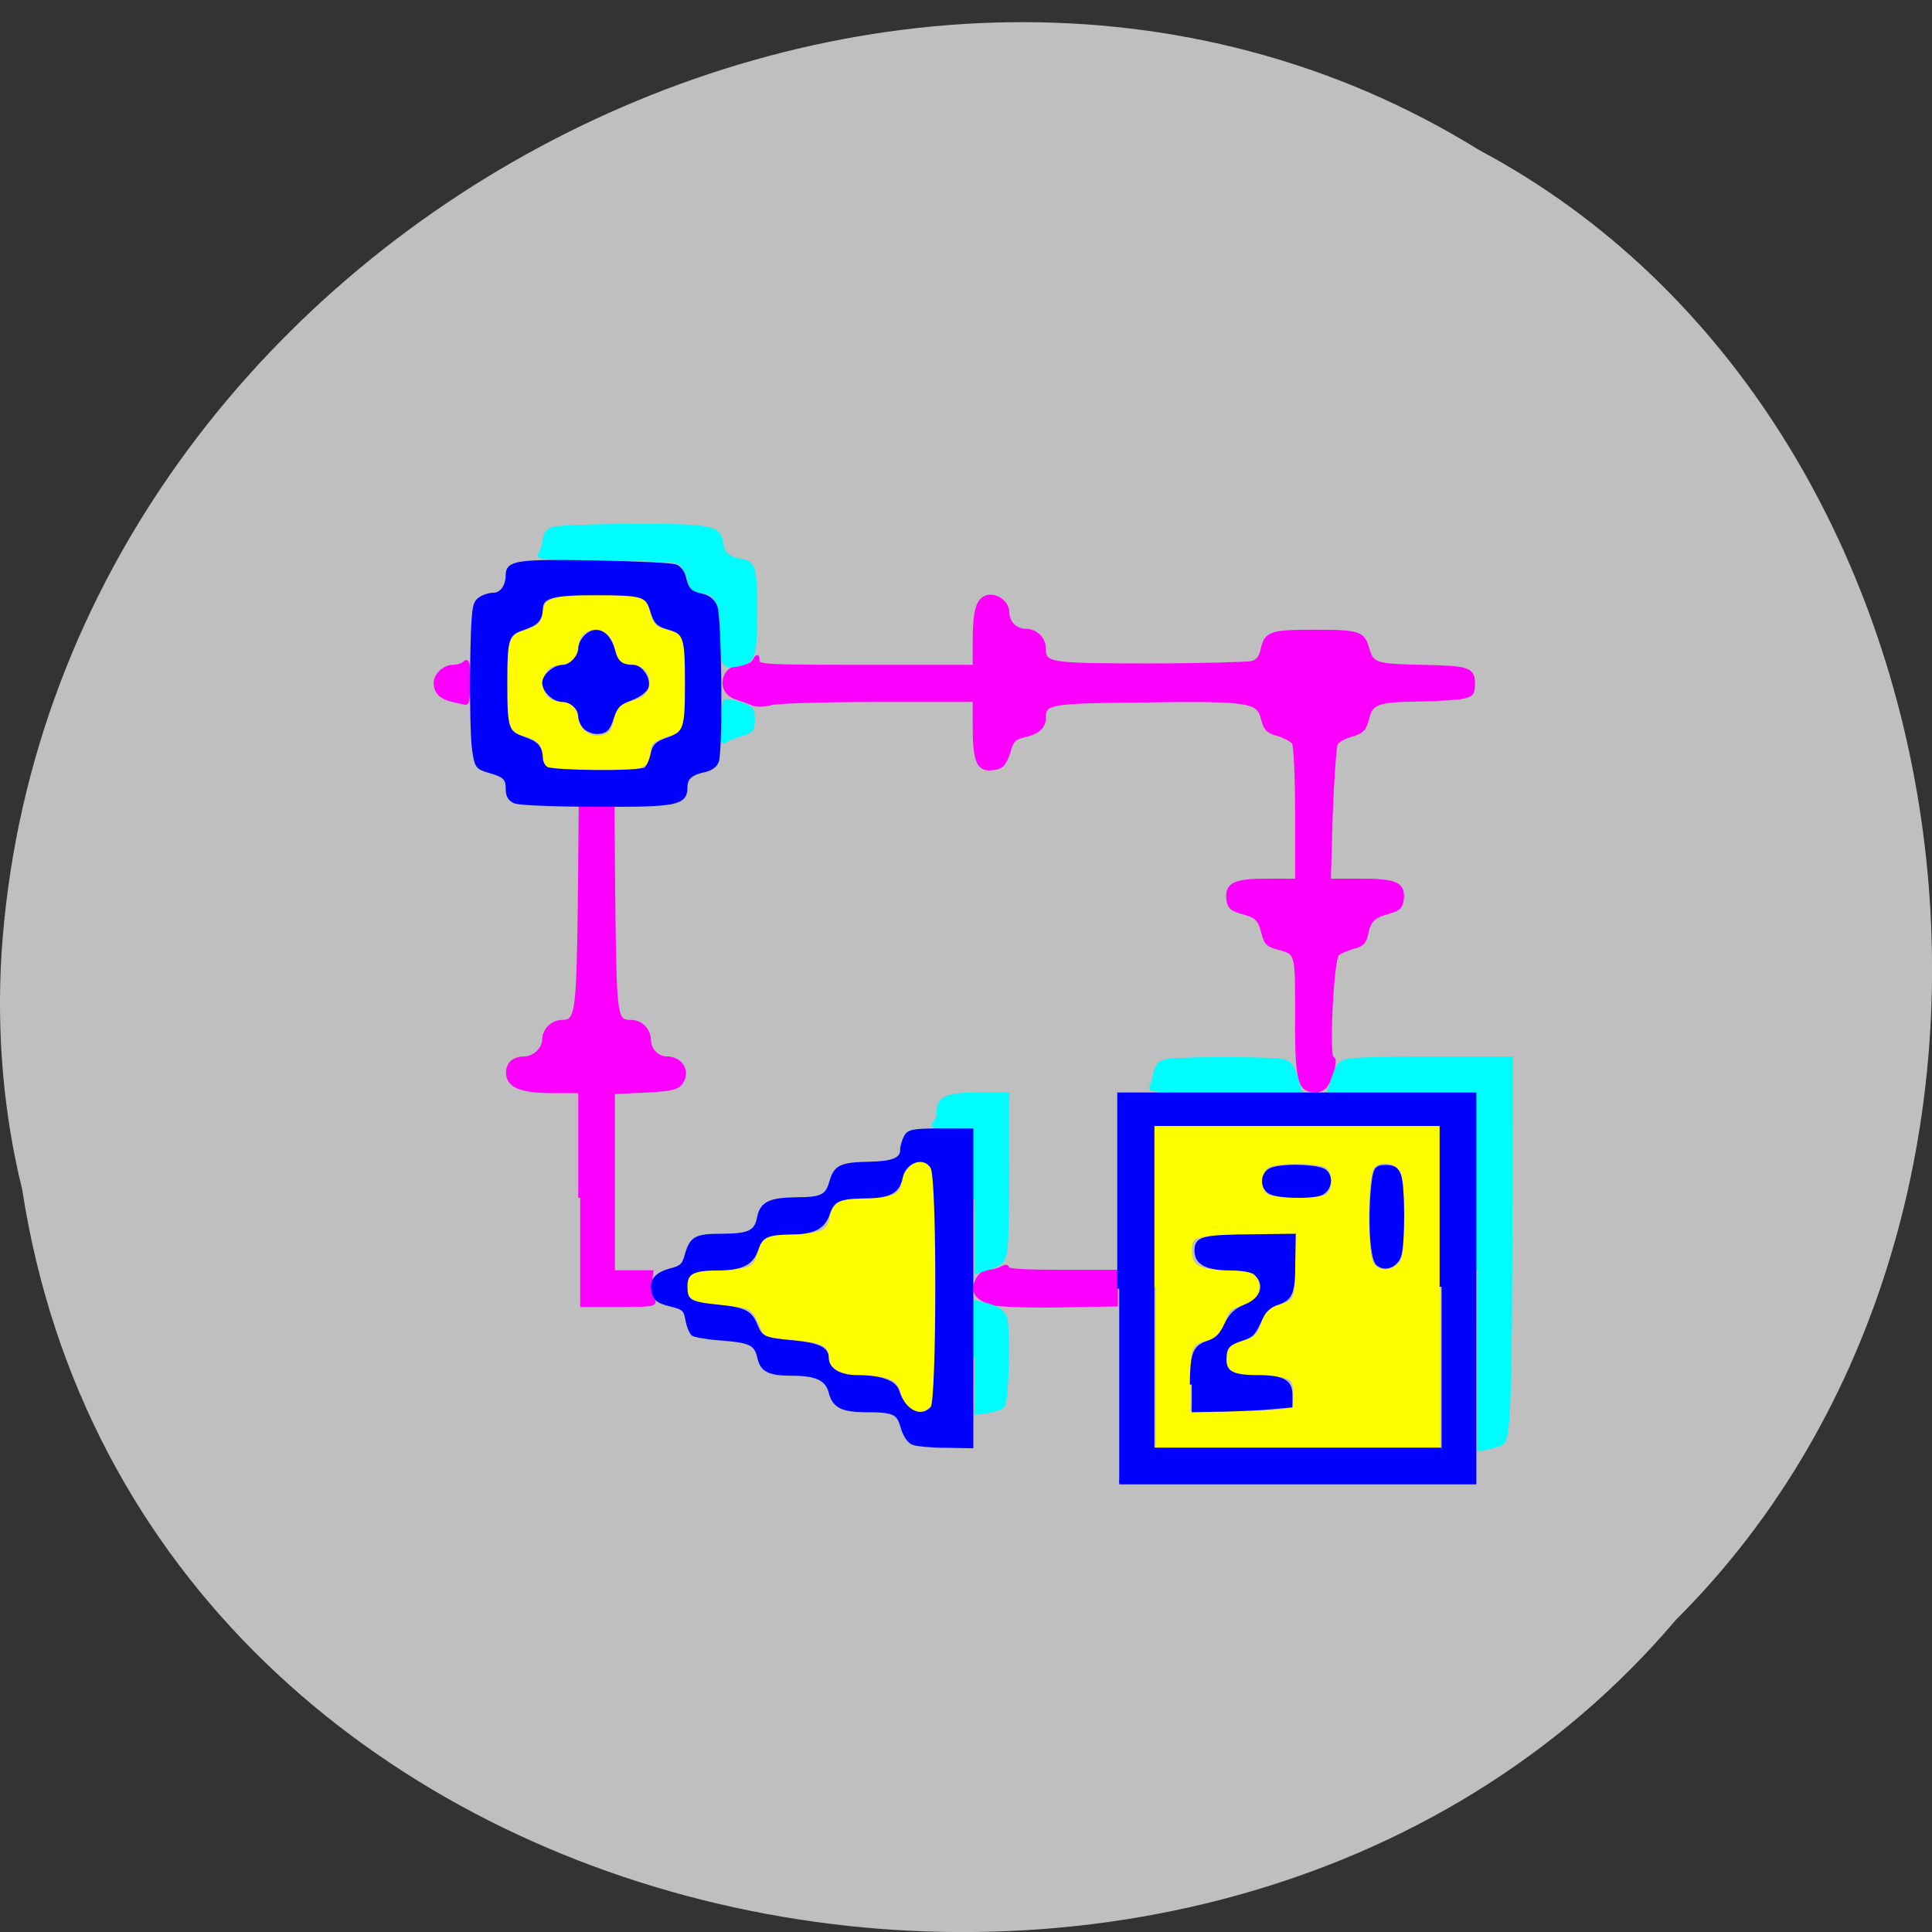 <svg xmlns="http://www.w3.org/2000/svg" viewBox="0 0 16 16"><rect x="0" y="0" width="16" height="16" fill="#333333" stroke="none"/><path d="m 0.184 9.852 c 0.992 6.43 9.805 8.152 13.695 3.563 c 3.426 -3.41 2.574 -9.934 -1.629 -12.172 c -4.824 -2.992 -11.855 0.707 -12.238 6.664 c -0.039 0.652 0.016 1.313 0.172 1.945" fill="#bfbfbf"/><g stroke-width="0.526" transform="scale(0.062)"><g fill="#fd00fd" stroke="#fd00fd"><path d="m 77.5 160 v -14.25 h -3.625 c -4.063 0 -5.75 -0.625 -6 -2.125 c -0.188 -1.375 0.688 -2.25 2.125 -2.25 c 1.375 0 2.688 -1.25 2.688 -2.563 c 0 -1.188 1.125 -2.313 2.375 -2.313 c 2 0 2.188 -1 2.375 -15.25 l 0.125 -13.25 h 4.25 l 0.125 13.5 c 0.188 14.5 0.25 15 2.375 15 c 1.313 0 2.375 1.125 2.375 2.438 c 0 1.313 1.125 2.438 2.375 2.438 c 1.938 0 2.938 1.813 1.875 3.25 c -0.5 0.688 -1.313 0.875 -4.813 1.063 l -4.25 0.188 v 24.06 h 5.125 l -0.188 1.5 c -0.125 0.875 0.063 1.875 0.375 2.188 c 0.438 0.625 -0.125 0.688 -4.563 0.688 h -5.125"/><path d="m 60.44 93.5 c -1.563 -0.375 -2.25 -1.063 -2.25 -2.313 c 0 -1 1.188 -2.125 2.313 -2.125 c 0.563 0 1.25 -0.188 1.563 -0.5 c 0.375 -0.438 0.5 0.125 0.5 2.438 c 0 1.625 -0.125 2.875 -0.313 2.875 c -0.188 0 -1 -0.188 -1.813 -0.375"/><path d="m 174.63 145.44 c -1.125 -0.438 -1.438 -2.688 -1.375 -10.06 c 0 -8.188 0.063 -8.125 -2.625 -8.813 c -1.25 -0.313 -1.563 -0.688 -1.875 -1.938 c -0.5 -1.938 -0.875 -2.25 -2.875 -2.813 c -1.375 -0.375 -1.688 -0.688 -1.813 -1.75 c -0.188 -1.938 0.813 -2.438 5.313 -2.438 h 3.875 v -8.875 c 0 -4.938 -0.188 -9.188 -0.438 -9.563 c -0.188 -0.313 -1.125 -0.813 -2.063 -1.125 c -1.438 -0.375 -1.688 -0.688 -2.063 -2.063 c -0.563 -2.438 -1.75 -2.625 -15.875 -2.438 c -12.75 0.125 -13.375 0.25 -13.375 2.313 c 0 1.25 -0.938 2 -2.75 2.375 c -1.063 0.25 -1.5 0.625 -1.813 1.625 c -0.688 2.25 -1 2.625 -2.438 2.75 c -1.75 0.188 -2.25 -1 -2.25 -5.688 v -3.438 h -12.813 c -7.438 0 -13.5 0.188 -14.438 0.438 c -0.875 0.25 -1.875 0.25 -2.375 0.063 c -0.5 -0.25 -1.5 -0.563 -2.188 -0.813 c -2.5 -0.75 -1.938 -4.125 0.688 -4.125 c 0.688 0 1.438 -0.313 1.688 -0.75 c 0.438 -0.75 0.438 -0.75 0.438 0 c 0 0.688 1 0.75 14.5 0.75 h 14.5 v -3.438 c 0 -4 0.438 -5.563 1.688 -5.875 c 1.25 -0.313 2.688 0.813 2.688 2.063 c 0 1.375 1.125 2.438 2.438 2.438 c 1.313 0 2.438 1.063 2.438 2.375 c 0 2.125 0.5 2.25 14 2.25 c 6.875 0 13.06 -0.188 13.75 -0.313 c 0.875 -0.25 1.25 -0.75 1.5 -2 c 0.5 -2 1.188 -2.188 7 -2.188 c 5.75 0 6.375 0.188 6.938 2.25 c 0.625 2.188 1.125 2.313 7.313 2.438 c 6.188 0.125 6.813 0.313 6.813 2.25 c 0 1.313 -0.188 1.5 -1.313 1.75 c -0.75 0.188 -3.375 0.313 -5.813 0.375 c -5.625 0.063 -6.5 0.375 -7 2.5 c -0.375 1.438 -0.625 1.75 -2.063 2.188 c -0.938 0.25 -1.875 0.75 -2.125 1.188 c -0.188 0.375 -0.5 4.625 -0.688 9.5 l -0.25 8.813 h 4.125 c 4.813 0 5.813 0.438 5.625 2.438 c -0.125 1.063 -0.438 1.375 -1.813 1.75 c -2 0.563 -2.563 1.063 -2.938 2.875 c -0.25 1.188 -0.563 1.5 -1.813 1.813 c -0.813 0.25 -1.75 0.625 -2.063 0.938 c -0.75 0.688 -1.375 13.938 -0.688 13.938 c 0.688 0 -0.375 3.438 -1.188 3.938 c -0.688 0.438 -1.25 0.5 -2.125 0.125"/><path d="m 132.5 174.06 c -0.875 -0.25 -1.75 -0.75 -2 -1.188 c -0.688 -1 0.313 -3 1.5 -3 c 0.5 0 1.25 -0.188 1.75 -0.438 c 0.563 -0.313 0.813 -0.313 0.813 0 c 0 0.313 2.563 0.438 7.25 0.438 h 7.25 v 4.375 l -7.5 0.125 c -4.125 0.063 -8.188 -0.063 -9.06 -0.313"/></g><g fill="#00fdfd" stroke="#00fdfd"><path d="m 130.19 160.25 v -9.688 h -2.938 c -2.313 0 -2.813 -0.125 -2.438 -0.5 c 0.313 -0.313 0.563 -1 0.563 -1.5 c 0 -1.875 1.063 -2.375 5.313 -2.375 h 3.875 v 9.563 c 0 5.25 -0.125 10.313 -0.25 11.25 c -0.313 1.625 -0.5 1.813 -3.125 2.625 l -1 0.313"/><path d="m 130.19 181.31 v -7.375 l 1.813 0.438 c 1.313 0.375 1.875 0.813 2.25 1.625 c 0.5 1.438 0.25 11.25 -0.313 11.813 c -0.25 0.25 -1.188 0.563 -2.063 0.688 l -1.688 0.25"/><path d="m 153.75 145.25 c 0.188 -0.313 0.438 -1.125 0.563 -1.875 c 0.188 -0.938 0.625 -1.438 1.375 -1.625 c 1.438 -0.375 14.375 -0.375 15.813 0 c 0.75 0.188 1.188 0.813 1.563 2.125 l 0.563 1.875 h -10.125 c -7.563 0 -10 -0.125 -9.75 -0.5"/><path d="m 197.38 169.69 v -23.938 h -19.813 l 0.313 -1 c 0.75 -2.5 1.063 -2.813 2.375 -3.125 c 0.813 -0.125 5.938 -0.25 11.5 -0.25 h 10.06 l -0.063 22.938 c -0.063 22.375 -0.25 27.625 -1.063 28.375 c -0.25 0.188 -1.063 0.5 -1.875 0.625 l -1.438 0.313"/><path d="m 96.63 88.06 c -0.125 -0.5 -0.25 -2.375 -0.25 -4.125 c 0 -3.563 -0.813 -4.938 -2.813 -4.938 c -0.938 0 -1.188 -0.313 -1.563 -1.813 c -0.375 -1.25 -0.813 -1.875 -1.625 -2.188 c -0.563 -0.188 -5.063 -0.375 -9.875 -0.375 c -7 0 -8.75 -0.125 -8.375 -0.563 c 0.25 -0.313 0.5 -1.125 0.625 -1.875 c 0.063 -0.938 0.438 -1.375 1.25 -1.563 c 0.563 -0.188 5.313 -0.375 10.5 -0.375 c 10.25 -0.063 11.563 0.188 11.813 2.188 c 0.188 1.5 0.813 2.125 2.5 2.438 c 1.938 0.313 2.063 0.875 2.063 7.313 c -0.063 5.75 -0.188 6.188 -2.563 6.625 c -1.188 0.188 -1.438 0.063 -1.688 -0.75"/><path d="m 96.44 96.63 c 0.125 -1.5 0.313 -2.813 0.438 -2.938 c 0.125 -0.125 1 0 1.938 0.313 c 1.563 0.5 1.75 0.688 1.75 2.125 c 0 1.313 -0.188 1.563 -1.563 1.938 c -0.813 0.25 -1.813 0.625 -2.125 0.875 c -0.5 0.313 -0.563 -0.125 -0.438 -2.313"/></g><g fill="#fdfd00" stroke="#fdfd00"><path d="m 121.56 188 c -0.313 -0.188 -0.688 -1 -0.938 -1.875 c -0.5 -1.938 -1.75 -2.625 -5.25 -2.625 c -2.938 0 -4.5 -0.875 -4.5 -2.563 c 0 -1.375 -1.063 -1.875 -4.938 -2.188 c -3.5 -0.25 -3.625 -0.313 -4.188 -1.625 c -1.188 -2.625 -1.125 -2.625 -5 -3 c -3.938 -0.375 -4.75 -0.75 -4.75 -2.188 c 0 -1.563 0.875 -2.063 3.938 -2.063 c 4.188 -0.063 4.938 -0.375 5.375 -2.188 c 0.563 -2.125 1.375 -2.625 4.563 -2.625 c 3.813 0 4.813 -0.438 5.188 -2.375 c 0.375 -1.938 1.438 -2.438 4.875 -2.438 c 3.25 0 4.625 -0.563 4.625 -2 c 0 -1.188 1.375 -2.813 2.313 -2.813 c 1.75 0 1.813 0.875 1.813 16.438 c 0 12.06 -0.125 15.188 -0.563 15.75 c -0.688 0.75 -1.688 0.938 -2.563 0.375"/><path d="m 154.38 171.88 v -21.313 h 37.75 v 42.625 h -37.75 m 17.563 -4.813 c 0.938 -0.25 1.063 -0.5 1.063 -2.25 c 0 -2.25 -0.438 -2.5 -4.813 -2.563 c -3.25 -0.063 -4.313 -0.688 -4.125 -2.438 c 0.125 -1.063 0.438 -1.375 1.813 -1.75 c 2 -0.563 2.375 -0.938 2.875 -2.875 c 0.313 -1.188 0.625 -1.563 1.875 -1.875 c 2.5 -0.688 2.625 -0.938 2.625 -5.625 v -4.375 l -6.06 0.063 c -7.875 0.063 -8.25 0.188 -8.25 2.375 c 0 2.188 1.125 2.813 5.125 2.813 c 3.25 0 4.063 0.563 3.813 2.5 c -0.125 1 -0.438 1.313 -1.75 1.688 c -2 0.563 -2.25 0.813 -2.813 2.75 c -0.313 1.313 -0.688 1.688 -1.813 1.938 c -2.563 0.5 -2.75 0.938 -2.75 5.688 v 4.375 l 6 -0.063 c 3.375 0 6.563 -0.188 7.188 -0.375 m 14.938 -19.375 c 0.75 -0.75 0.875 -1.438 0.875 -6.563 c 0 -5.188 -0.125 -5.813 -0.938 -6.625 c -0.938 -0.938 -2.938 -0.875 -3.563 0.125 c -0.875 1.5 -0.875 11.563 0 12.938 c 0.75 1.188 2.5 1.25 3.625 0.125 m -9.688 -9.188 c 1.125 -0.625 1.188 -3.188 0.125 -4 c -0.938 -0.813 -7.188 -0.813 -8.188 0 c -1 0.813 -0.938 3.375 0.063 3.938 c 1 0.625 6.938 0.625 8 0.063"/><path d="m 73.19 102.19 c -0.313 -0.313 -0.5 -0.938 -0.563 -1.438 c 0 -1.438 -0.688 -2.125 -2.438 -2.625 c -2.063 -0.625 -2.25 -1.25 -2.25 -6.813 c 0 -5.688 0.188 -6.25 2.438 -7 c 1.438 -0.438 1.938 -0.813 2.125 -1.75 c 0.125 -0.625 0.375 -1.438 0.563 -1.813 c 0.5 -0.938 5.5 -1.438 9.625 -1 c 3.25 0.313 3.375 0.375 3.75 1.625 c 0.625 2.25 1 2.625 2.438 2.938 c 0.813 0.188 1.625 0.5 1.875 0.75 c 0.563 0.563 0.938 8.188 0.5 10.625 c -0.313 1.75 -0.563 2 -1.938 2.375 c -2.125 0.688 -2.625 1.063 -2.625 2.25 c 0 2.125 -0.875 2.375 -7.188 2.375 c -3.875 0 -5.938 -0.125 -6.313 -0.5 m 8.438 -4.313 c 0.188 -0.188 0.5 -1 0.625 -1.813 c 0.313 -1.438 0.688 -1.75 2.938 -2.438 c 2.75 -0.813 2.25 -5 -0.563 -5 c -1.5 0 -2.313 -0.688 -2.313 -2.063 c 0 -0.5 -0.375 -1.375 -0.875 -1.875 c -1.688 -1.688 -4.375 -0.688 -4.375 1.563 c 0 1.313 -1.125 2.375 -2.438 2.375 c -1.375 0 -2.375 1.125 -2.375 2.688 c 0 1.563 1 2.625 2.625 2.625 c 1.375 0 1.75 0.375 2.188 2.375 c 0.375 2.063 3 2.938 4.563 1.563"/></g><g fill="#0000fd" stroke="#0000fd"><path d="m 122 192.75 c -0.625 -0.25 -1.125 -1.063 -1.438 -2.125 c -0.563 -2 -1.125 -2.25 -5.125 -2.25 c -3 -0.063 -4 -0.563 -4.5 -2.438 c -0.438 -1.75 -1.875 -2.438 -5.063 -2.438 c -3.063 0 -4.063 -0.438 -4.438 -2.125 c -0.438 -1.875 -1.063 -2.25 -4.875 -2.563 c -1.938 -0.125 -3.688 -0.438 -4 -0.625 c -0.25 -0.25 -0.625 -1.125 -0.75 -1.938 c -0.25 -1.375 -0.5 -1.563 -2.25 -2 c -1.563 -0.375 -2.063 -0.75 -2.25 -1.625 c -0.375 -1.5 0.25 -2.375 2.25 -2.938 c 1.5 -0.375 1.813 -0.688 2.188 -2.125 c 0.625 -2.125 1.188 -2.5 4.5 -2.5 c 3.813 0 4.75 -0.438 5.125 -2.375 c 0.375 -1.938 1.438 -2.438 5 -2.5 c 3.438 0 4.125 -0.375 4.688 -2.375 c 0.563 -1.938 1.25 -2.313 5.188 -2.375 c 3 -0.063 4.25 -0.563 4.25 -1.813 c 0 -0.5 0.25 -1.313 0.5 -1.75 c 0.375 -0.75 0.938 -0.875 4.625 -0.875 h 4.125 v 42.19 l -3.375 -0.063 c -1.875 0 -3.875 -0.188 -4.375 -0.375 m 2.563 -4.688 c 0.813 -1.063 0.875 -30.625 0 -32.12 c -1.063 -1.875 -3.813 -0.938 -4.25 1.375 c -0.375 1.875 -1.563 2.5 -4.938 2.5 c -3.375 0.063 -4.125 0.438 -4.75 2.188 c -0.625 1.938 -1.938 2.625 -5 2.625 c -3.25 0.063 -4 0.438 -4.563 2.188 c -0.625 1.938 -2.063 2.625 -5.25 2.625 c -3.375 0 -4.25 0.563 -4.25 2.375 c 0 2 0.5 2.313 4.125 2.688 c 3.813 0.375 4.563 0.75 5.313 2.688 c 0.688 1.563 1 1.75 5.188 2.125 c 3.063 0.313 4.25 0.875 4.25 2 c 0 1.625 1.563 2.625 4.125 2.625 c 3 0 5 0.688 5.313 1.938 c 0.875 2.75 3.25 3.875 4.688 2.188"/><path d="m 78.19 97.19 c -0.375 -0.375 -0.688 -1.063 -0.688 -1.5 c 0 -1.125 -1.188 -2.188 -2.375 -2.188 c -1.125 0 -2.438 -1.25 -2.438 -2.313 c 0 -0.875 1.375 -2.125 2.5 -2.125 c 1.063 0 2.313 -1.313 2.313 -2.5 c 0 -0.438 0.375 -1.188 0.875 -1.625 c 1.313 -1.188 2.875 -0.375 3.5 1.875 c 0.438 1.75 1.125 2.25 2.688 2.25 c 1 0 2.125 1.563 1.813 2.688 c -0.125 0.438 -1 1.125 -2.125 1.563 c -1.563 0.563 -2 1 -2.5 2.5 c -0.438 1.438 -0.813 1.875 -1.688 1.938 c -0.625 0.125 -1.438 -0.188 -1.875 -0.563"/><path d="m 68.813 107.06 c -0.688 -0.25 -1 -0.75 -1 -1.688 c 0 -1.438 -0.375 -1.813 -2.625 -2.438 c -1.438 -0.438 -1.563 -0.625 -1.875 -2.875 c -0.188 -1.313 -0.313 -6.25 -0.25 -10.875 c 0.125 -7.813 0.25 -8.563 1 -9.125 c 0.5 -0.375 1.313 -0.625 1.875 -0.625 c 1.063 0 1.875 -1.125 1.875 -2.625 c 0 -1.688 1.313 -1.875 11.813 -1.688 c 5.5 0.125 10.313 0.313 10.688 0.563 c 0.438 0.188 0.938 0.813 1.063 1.5 c 0.375 1.625 0.875 2.063 2.375 2.375 c 0.875 0.188 1.5 0.688 1.813 1.5 c 0.563 1.375 0.75 19 0.188 20.625 c -0.188 0.563 -0.813 1 -1.625 1.188 c -1.813 0.375 -2.563 1 -2.563 2.25 c 0 2.188 -1.125 2.438 -11.875 2.375 c -5.438 0 -10.313 -0.188 -10.875 -0.438 m 17.375 -4.313 c 0.375 -0.188 0.75 -1.063 0.938 -1.875 c 0.25 -1.25 0.563 -1.563 2.125 -2.125 c 2.313 -0.813 2.5 -1.375 2.5 -7.438 c 0 -6.188 -0.188 -6.813 -2.375 -7.438 c -1.5 -0.438 -1.813 -0.75 -2.25 -2.25 c -0.688 -2.25 -1.25 -2.375 -7.875 -2.375 c -5.5 0 -7 0.438 -7 2.063 c -0.063 1.438 -0.5 1.938 -2.438 2.625 c -2.125 0.688 -2.313 1.313 -2.313 7.375 c 0 6 0.188 6.563 2.313 7.313 c 1.875 0.625 2.375 1.188 2.438 2.625 c 0 0.563 0.313 1.188 0.75 1.438 c 0.938 0.5 12.375 0.625 13.188 0.063"/><path d="m 149.5 172.13 v -25.938 h 47.44 v 51.813 h -47.44 m 43.06 -26.12 v -21.75 h -38.625 v 43.5 h 38.625"/><path d="m 159.19 184.94 c 0.063 -4.25 0.375 -5 2.25 -5.625 c 1.063 -0.375 1.688 -0.938 2.313 -2.313 c 0.625 -1.313 1.25 -1.938 2.563 -2.5 c 2.438 -0.938 3 -3.063 1.313 -4.5 c -0.375 -0.313 -1.813 -0.563 -3.125 -0.563 c -3.25 0 -4.688 -0.688 -4.688 -2.375 c 0 -1.688 0.813 -1.875 7.813 -1.938 l 5.188 -0.063 l -0.063 3.438 c 0 4.25 -0.313 4.938 -2.188 5.563 c -0.938 0.313 -1.688 1 -2.063 1.813 c -1.063 2.313 -1.25 2.5 -2.563 2.938 c -1.938 0.625 -2.375 1.125 -2.375 2.813 c 0 1.75 1.063 2.313 4.375 2.313 c 3.375 0 4.438 0.563 4.438 2.375 v 1.438 l -3.625 0.313 c -2 0.125 -5 0.25 -6.625 0.25 l -2.938 0.063"/><path d="m 169.81 159.31 c -1.25 -0.5 -1.313 -2.375 -0.125 -3 c 1.25 -0.688 6.313 -0.563 7.25 0.125 c 1.063 0.813 0.625 2.688 -0.75 3.063 c -1.438 0.375 -5.188 0.313 -6.375 -0.188"/><path d="m 184 168.75 c -0.875 -0.875 -1.063 -7.313 -0.438 -11.5 c 0.25 -1.188 0.438 -1.375 1.563 -1.375 c 1 0 1.438 0.25 1.75 1.125 c 0.563 1.375 0.563 9.438 0 10.813 c -0.5 1.313 -2 1.813 -2.875 0.938"/></g></g></svg>